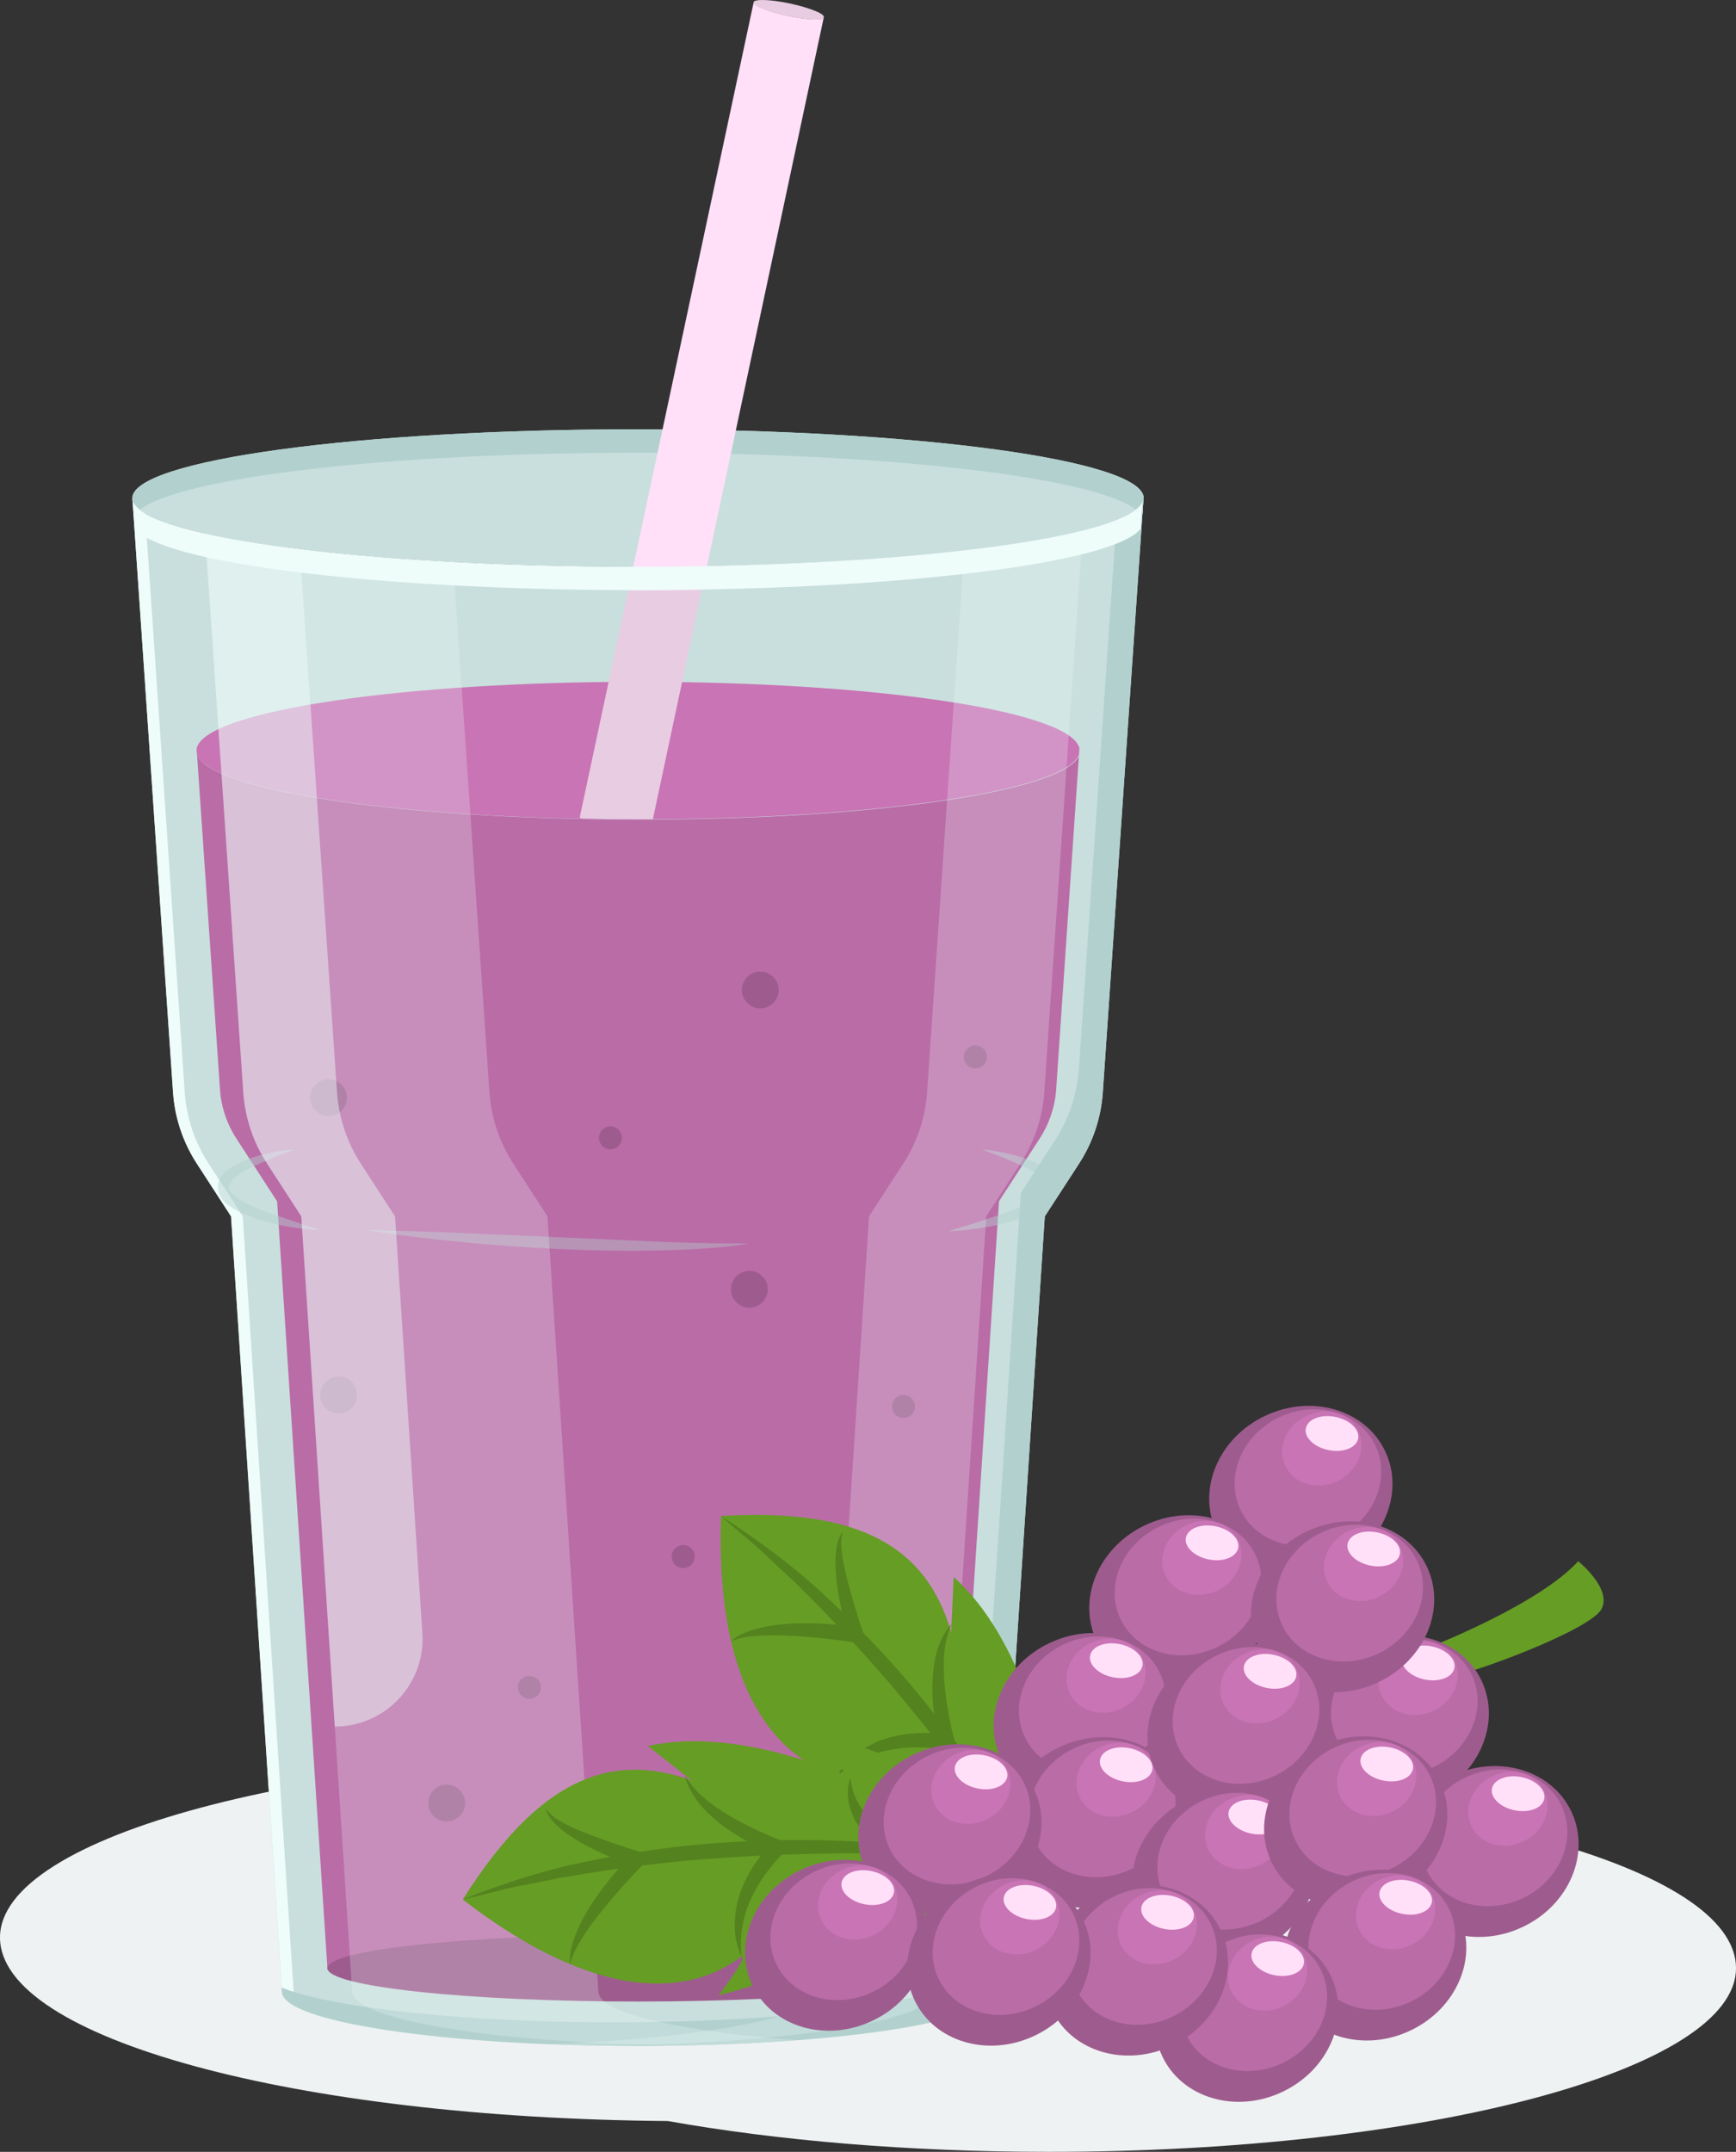 <?xml version="1.0" encoding="UTF-8"?>
<svg xmlns="http://www.w3.org/2000/svg" viewBox="0 0 138.51 171.63">
  <rect x="0" y="0" width="138.51" height="171.63" fill="#333333" stroke="none"/>
  <defs>
    <style>
      .cls-1 {
        opacity: .46;
      }

      .cls-1, .cls-2 {
        mix-blend-mode: screen;
      }

      .cls-1, .cls-2, .cls-3 {
        fill: #eefcfa;
      }

      .cls-2 {
        opacity: .24;
      }

      .cls-4 {
        fill: #ba6ca7;
      }

      .cls-5 {
        opacity: .45;
      }

      .cls-5, .cls-6 {
        mix-blend-mode: multiply;
      }

      .cls-6 {
        opacity: .39;
      }

      .cls-7 {
        fill: #c9dfdd;
      }

      .cls-8 {
        fill: #9e5c8e;
      }

      .cls-9 {
        fill: #eef2f2;
      }

      .cls-10 {
        fill: #e8cce2;
      }

      .cls-11 {
        fill: #ffe0f8;
      }

      .cls-12 {
        isolation: isolate;
      }

      .cls-13 {
        fill: #54821f;
      }

      .cls-14 {
        fill: #c974b5;
      }

      .cls-15 {
        fill: #b2d1ce;
      }

      .cls-16 {
        fill: #669d25;
      }

      .cls-17 {
        fill: #ffc9d0;
      }
    </style>
  </defs>
  <g class="cls-12">
    <g id="Layer_2">
      <g id="OBJECTS">
        <g>
          <path class="cls-9" d="M85.23,142.34c-8.7-1.55-19.16-2.46-30.41-2.46-30.28,0-54.82,6.56-54.82,14.65s23.72,14.42,53.28,14.64c8.7,1.55,19.16,2.46,30.41,2.46,30.28,0,54.82-6.56,54.82-14.65s-23.72-14.42-53.28-14.64Z"/>
          <g>
            <g>
              <path class="cls-7" d="M91.23,39.87l-3.24,47.25c-.14,2.04-.79,4-1.91,5.71l-2.72,4.19-4.06,61.83c0,2.39-12.73,4.33-28.41,4.33-7.84,0-14.95-.49-20.08-1.27-5.14-.78-8.32-1.86-8.32-3.06l-4.06-61.83-2.72-4.19c-1.11-1.71-1.77-3.67-1.91-5.71l-3.23-47.25c.55,2.96,18.39,5.34,40.33,5.34s39.78-2.37,40.34-5.34Z"/>
              <path class="cls-14" d="M86.12,59.7l-.03.48c-1.03,2.89-16.4,5.17-35.19,5.17s-34.26-2.3-35.19-5.2l-.03-.41h0c.02-.09.04-.18.08-.26,1.29-2.85,16.52-5.1,35.14-5.1s33.86,2.24,35.15,5.1c.04.07.07.15.07.22Z"/>
              <path class="cls-4" d="M86.09,60.18l-1.82,26.69c-.09,1.39-.55,2.76-1.31,3.93l-3.25,5.01-4.02,61.28c-2.86.97-11.45,2.36-24.79,2.36-7.41,0-14.33-.44-19.52-1.22-2.81-.43-4.4-.86-5.25-1.15l-4.02-61.26-3.25-5.01c-.76-1.17-1.22-2.53-1.31-3.94l-1.83-26.7c.86,2.66,13.93,4.82,30.68,5.15,1.48.03,2.98.05,4.52.05.4,0,.8,0,1.2,0,18.25-.08,32.99-2.34,34-5.16Z"/>
              <path class="cls-8" d="M75.68,156.98c0,1.47-11.09,2.66-24.78,2.66s-24.78-1.19-24.78-2.66,11.09-2.66,24.78-2.66,24.78,1.19,24.78,2.66Z"/>
              <path class="cls-7" d="M91.24,39.73s0,.09,0,.14c-.55,2.96-18.4,5.34-40.34,5.34s-39.77-2.37-40.33-5.34c0-.05,0-.09,0-.14,0-3.03,18.05-5.49,40.34-5.49s40.35,2.46,40.35,5.49Z"/>
              <path class="cls-15" d="M11.15,40.67c3.25-2.59,19.8-4.56,39.75-4.56s36.5,1.97,39.76,4.56c.33-.26.53-.53.58-.8,0-.05,0-.09,0-.14,0-3.03-18.06-5.49-40.35-5.49s-40.34,2.46-40.34,5.49c0,.05,0,.09,0,.14.05.27.25.54.58.8Z"/>
              <g>
                <path class="cls-3" d="M31.75,161.9c-5.14-.78-8.32-1.86-8.32-3.06l-4.06-61.83-2.72-4.19c-1.11-1.71-1.77-3.67-1.91-5.71l-3.16-46.16c-.59-.35-.94-.72-1.01-1.09l3.24,47.25c.14,2.04.79,4,1.91,5.71l2.72,4.19,4.06,61.83c0,1.2,3.18,2.28,8.32,3.06,5.13.79,12.24,1.27,20.08,1.27.21,0,.42,0,.62,0-7.72-.01-14.71-.49-19.77-1.27Z"/>
                <path class="cls-3" d="M51.83,45.21c19.17,0,35.21-1.81,39.33-4.25l.07-1.09c-.55,2.94-18.15,5.3-39.87,5.34.16,0,.31,0,.47,0Z"/>
              </g>
              <path class="cls-15" d="M89.08,41.5l-3,43.74c-.14,2.04-.79,4-1.91,5.71l-2.72,4.19-4.06,61.83c0,2.39-12.73,4.33-28.41,4.33-7.84,0-14.95-.49-20.08-1.27-2.79-.42-4.99-.93-6.43-1.5l.02.32c0,1.2,3.18,2.28,8.32,3.06,5.13.79,12.24,1.27,20.08,1.27,15.69,0,28.41-1.94,28.41-4.33l4.06-61.83,2.72-4.19c1.11-1.71,1.77-3.67,1.91-5.71l3.24-47.25c-.11.57-.86,1.12-2.15,1.63Z"/>
              <g class="cls-5">
                <g>
                  <path class="cls-15" d="M78.27,91.66c1.1.12,2.19.31,3.26.65.53.18,1.06.37,1.57.67.26.14.51.32.74.54.24.23.45.48.55.94v.02s0,.05,0,.05l-.02.47v.06s-.02.05-.02.05c-.19.51-.54.83-.87,1.08-.34.25-.7.44-1.06.6-.72.34-1.46.56-2.21.76-1.49.38-3.01.58-4.53.66.72-.25,1.45-.45,2.17-.69.72-.23,1.44-.45,2.14-.71.71-.24,1.39-.52,2.05-.83.62-.31,1.3-.73,1.47-1.17l-.02.12.03-.47v.08c-.04-.23-.41-.66-.83-.91-.42-.28-.89-.53-1.38-.75-.98-.45-2-.84-3.03-1.24Z"/>
                  <path class="cls-15" d="M25.54,98.12c-.72-.03-1.43-.12-2.14-.22-.71-.11-1.41-.25-2.11-.44-.7-.2-1.39-.42-2.06-.74-.34-.16-.67-.35-.99-.59-.32-.24-.64-.55-.8-1.05l-.02-.05v-.05s-.03-.44-.03-.44v-.05s0-.04,0-.04c.04-.12.08-.24.12-.36l-.02.03c.33-.66.87-.95,1.34-1.24.49-.27,1.01-.45,1.52-.62,1.03-.31,2.09-.5,3.15-.6-.99.39-1.98.77-2.92,1.2-.47.21-.93.45-1.35.71-.41.26-.8.59-.93.9l-.02.03s-.02.09-.03.13v-.09s.04.38.04.38l-.02-.1c.14.4.75.82,1.33,1.11.6.31,1.24.57,1.9.81.65.25,1.32.47,1.99.69.67.24,1.35.43,2.03.68Z"/>
                </g>
              </g>
              <g class="cls-6">
                <path class="cls-15" d="M29.35,98.12c2.55.03,5.08.13,7.62.23l7.61.33,7.6.34c1.27.06,2.53.09,3.8.12l1.9.04c.63-.01,1.27-.01,1.91,0-2.52.41-5.07.51-7.62.56-2.55.06-5.09-.01-7.63-.12-2.54-.13-5.08-.29-7.61-.55-2.53-.25-5.06-.53-7.57-.94Z"/>
              </g>
              <g>
                <path class="cls-8" d="M37.11,143.81c0,.81-.66,1.47-1.47,1.47s-1.47-.66-1.47-1.47.66-1.47,1.47-1.47,1.47.66,1.47,1.47Z"/>
                <path class="cls-8" d="M65.83,147.47c0,.81-.66,1.47-1.47,1.47s-1.47-.66-1.47-1.47.66-1.47,1.47-1.47,1.47.66,1.47,1.47Z"/>
                <circle class="cls-8" cx="27.02" cy="111.26" r="1.47"/>
                <path class="cls-8" d="M61.26,102.83c0,.81-.66,1.47-1.47,1.47s-1.47-.66-1.47-1.47.66-1.47,1.47-1.47,1.47.66,1.47,1.47Z"/>
                <path class="cls-8" d="M62.13,78.96c0,.81-.66,1.47-1.47,1.47s-1.47-.66-1.47-1.47.66-1.47,1.47-1.47,1.47.66,1.47,1.47Z"/>
                <path class="cls-8" d="M27.68,87.55c0,.81-.66,1.47-1.47,1.47s-1.47-.66-1.47-1.47.66-1.47,1.47-1.47,1.47.66,1.47,1.47Z"/>
                <path class="cls-8" d="M43.16,134.58c0,.51-.41.92-.92.92s-.92-.41-.92-.92.41-.91.92-.91.92.41.92.91Z"/>
                <path class="cls-8" d="M57.77,151.14c0,.51-.41.92-.92.92s-.92-.41-.92-.92.41-.92.92-.92.92.41.92.92Z"/>
                <circle class="cls-8" cx="72.1" cy="138.16" r=".92"/>
                <path class="cls-8" d="M55.43,124.15c0,.51-.41.92-.92.92s-.92-.41-.92-.92.41-.92.92-.92.92.41.92.92Z"/>
                <path class="cls-8" d="M73.01,112.18c0,.51-.41.92-.92.92s-.92-.41-.92-.92.41-.92.92-.92.92.41.92.92Z"/>
                <path class="cls-8" d="M49.62,90.75c0,.51-.41.92-.92.92s-.91-.41-.91-.92.41-.92.91-.92.92.41.92.92Z"/>
                <path class="cls-8" d="M78.74,84.3c0,.51-.41.92-.92.92s-.92-.41-.92-.92.41-.92.92-.92.92.41.92.92Z"/>
              </g>
              <path class="cls-2" d="M53.55,163.15c3.57-.05,6.95-.2,10.01-.43-2.79-.21-5.33-.49-7.5-.82-5.14-.78-8.32-1.86-8.32-3.06l-4.06-61.83-2.72-4.19c-1.11-1.71-1.77-3.67-1.91-5.71l-2.9-42.29c-8.29-.44-15.23-1.24-19.79-2.27l3.05,44.55c.14,2.04.79,4,1.91,5.71l2.72,4.19,4.06,61.83c0,1.2,3.18,2.28,8.32,3.06,4.48.69,10.46,1.14,17.12,1.25Z"/>
              <path class="cls-1" d="M26.71,137.71h0c4.05,0,7.26-3.42,6.99-7.46l-2.18-33.23-2.72-4.19c-1.11-1.71-1.77-3.67-1.91-5.71l-2.97-43.31c-2.95-.36-5.5-.78-7.56-1.24l3.05,44.55c.14,2.04.79,4,1.91,5.71l2.72,4.19,2.67,40.69Z"/>
              <path class="cls-2" d="M76.93,43.91l-2.96,43.2c-.14,2.04-.79,4-1.91,5.71l-2.72,4.19-4.06,61.83c0,2.02-9.06,3.71-21.32,4.19,1.6.06,3.27.1,4.96.12,14.42-.21,25.71-2.05,25.71-4.31l4.06-61.83,2.72-4.19c1.11-1.71,1.77-3.67,1.91-5.71l3.07-44.78c-2.41.6-5.62,1.14-9.46,1.58Z"/>
              <path class="cls-10" d="M55.99,47.03l-3.9,18.31c-.39,0-.79,0-1.2,0-1.53,0-3.04-.02-4.52-.05-.05-.04-.07-.08-.11-.12l3.86-18.1h.77c1.73,0,3.43-.02,5.1-.05Z"/>
              <path class="cls-11" d="M65.73,1.37l-9.33,43.8-.4,1.87c-1.66.03-3.37.05-5.1.05h-.77l.39-1.87L60.13.19c0,.27,1.19.75,2.7,1.07,1.54.33,2.84.38,2.9.11Z"/>
              <path class="cls-17" d="M65.73,1.37c-.06.27-1.36.22-2.9-.11-1.51-.32-2.7-.79-2.7-1.07v-.02l5.6,1.2Z"/>
              <path class="cls-10" d="M65.73,1.37c-.06.27-1.36.22-2.9-.11-1.51-.32-2.7-.79-2.7-1.07v-.02c.06-.26,1.36-.22,2.91.11,1.54.34,2.75.81,2.69,1.08Z"/>
              <path class="cls-3" d="M91.15,40.08l-.14,2.09c-1.95,2.53-16.53,4.54-35.02,4.85-1.66.03-3.37.05-5.1.05h-.77c-20.5-.06-37.23-2.18-39.34-4.9l-.15-2.09c1.34,2.84,18.63,5.1,39.88,5.12h.37c1.86,0,3.7-.02,5.5-.05,18.83-.36,33.53-2.47,34.75-5.08Z"/>
            </g>
            <g>
              <path class="cls-16" d="M57.53,120.92c-.65,18.77,8.68,20.35,9.24,20.74.56.4-3.55.3-3.55.3,7.07,6.06,12.1,6.05,12.1,6.05l-3.61,1.22c4.66,3.83,12.81,3.57,12.81,3.57,0,0,5.14-9.1-.37-16.46l-.71,4.05s-1.72-9.58-7.35-14.61l-.2,4.41c-1.95-6.77-7.22-9.94-18.36-9.28Z"/>
              <g>
                <path class="cls-13" d="M84.52,152.81c-1.85-2.99-3.84-5.87-5.86-8.72-2.04-2.83-4.17-5.61-6.4-8.29-2.2-2.71-4.57-5.27-7.01-7.77l-1.85-1.85-1.92-1.78c-1.24-1.25-2.65-2.28-3.95-3.48,2.94,1.91,5.81,4,8.38,6.43,2.6,2.39,5.04,4.95,7.28,7.67,4.48,5.45,8.42,11.37,11.33,17.78Z"/>
                <path class="cls-13" d="M83.44,140.39c-.43.42-.81.83-1.08,1.31-.27.48-.47.98-.62,1.5-.14.52-.24,1.06-.29,1.6-.07.53-.07,1.11-.06,1.61l.02,1.37-1.01-.87s-.26-.15-.43-.18c-.19-.04-.39-.08-.6-.08-.42,0-.87.07-1.32.2-.45.13-.91.3-1.36.51l-1.37.65c.32-.41.68-.78,1.08-1.12.4-.33.84-.65,1.33-.88.48-.25,1.03-.42,1.61-.47.29-.03.6-.02.9.05.32.08.58.15.95.41l-.99.5c-.06-.66.01-1.25.1-1.86.1-.61.27-1.21.52-1.78.26-.57.61-1.1,1.05-1.54.45-.44.99-.76,1.56-.93Z"/>
                <path class="cls-13" d="M75.92,129.56c-.67,1.49-.68,3.08-.57,4.64.07.78.16,1.56.31,2.33.14.77.29,1.56.5,2.29l.27.96-.99-.21c-.7-.15-1.5-.2-2.25-.2-.77-.01-1.53.08-2.28.22-.75.14-1.48.4-2.18.74-.72.32-1.33.82-1.97,1.33.43-.68.97-1.34,1.65-1.83.68-.49,1.43-.91,2.25-1.15.8-.27,1.65-.39,2.49-.45.85-.04,1.67,0,2.55.16l-.71.75c-.21-.83-.36-1.62-.47-2.45-.09-.82-.16-1.65-.12-2.48.03-.83.12-1.67.35-2.47.24-.8.59-1.59,1.16-2.18Z"/>
                <path class="cls-13" d="M67.28,122.09c-.26.68-.16,1.38-.07,2.06.1.69.28,1.37.44,2.04.36,1.35.77,2.7,1.21,4.02l.31.92-.97-.14c-1.63-.23-3.29-.42-4.94-.51-.83-.05-1.65-.06-2.48-.03-.82.04-1.65.13-2.45.44.66-.57,1.52-.85,2.36-1.06.85-.2,1.71-.3,2.57-.34,1.73-.07,3.43.04,5.14.33l-.66.78c-.44-1.39-.77-2.79-.96-4.23-.09-.72-.14-1.45-.11-2.18.05-.72.14-1.52.62-2.09Z"/>
              </g>
            </g>
            <g>
              <path class="cls-16" d="M36.92,151.5c14.88,11.47,21.59,4.8,22.24,4.58.65-.22-1.82,3.06-1.82,3.06,9.04-2.22,11.97-6.31,11.97-6.31l-1.11,3.65c5.82-1.55,10.36-8.33,10.36-8.33,0,0-4.4-9.48-13.59-9.29l2.87,2.94s-8.79-4.18-16.15-2.54l3.47,2.73c-6.64-2.36-12.28.08-18.24,9.52Z"/>
              <g>
                <path class="cls-13" d="M78.55,148.14c-3.51-.23-7.01-.3-10.5-.32-3.5.01-6.99.12-10.46.37-3.48.21-6.95.64-10.39,1.17l-2.58.43-2.57.52c-1.73.28-3.4.83-5.13,1.18,3.27-1.28,6.64-2.39,10.1-3.06,3.45-.72,6.96-1.21,10.48-1.45,7.03-.47,14.14-.22,21.05,1.15Z"/>
                <path class="cls-13" d="M67.84,141.79c.09.6.21,1.14.44,1.64.23.5.52.95.86,1.38.34.42.72.81,1.13,1.17.39.37.86.7,1.27.99l1.13.78-1.29.32s-.27.12-.4.24c-.14.13-.29.27-.41.44-.25.34-.45.75-.61,1.19-.15.44-.28.91-.38,1.4l-.27,1.5c-.14-.5-.24-1.01-.29-1.53-.04-.52-.04-1.06.06-1.59.07-.54.26-1.08.56-1.58.15-.25.33-.5.57-.71.25-.22.46-.39.89-.53l-.17,1.09c-.57-.34-1.01-.74-1.46-1.16-.43-.44-.82-.93-1.14-1.46-.31-.54-.54-1.14-.64-1.75-.09-.62-.04-1.25.16-1.81Z"/>
                <path class="cls-13" d="M54.65,141.59c.82,1.42,2.1,2.35,3.44,3.16.67.4,1.36.78,2.08,1.11.7.34,1.44.67,2.15.93l.94.34-.74.68c-.53.48-1.04,1.1-1.48,1.72-.46.62-.82,1.29-1.15,1.98-.32.7-.54,1.44-.67,2.2-.16.77-.11,1.56-.07,2.37-.3-.75-.53-1.57-.53-2.41,0-.84.1-1.69.38-2.5.25-.81.64-1.57,1.08-2.29.47-.71.98-1.35,1.62-1.98l.2,1.02c-.79-.31-1.53-.65-2.26-1.05-.72-.4-1.43-.83-2.09-1.35-.66-.5-1.28-1.07-1.8-1.73-.51-.66-.95-1.4-1.1-2.21Z"/>
                <path class="cls-13" d="M43.55,144.26c.4.6,1.03.93,1.63,1.26.62.32,1.27.57,1.92.83,1.31.49,2.64.95,3.97,1.36l.92.28-.68.71c-1.14,1.19-2.26,2.43-3.3,3.72-.53.64-1.02,1.31-1.46,2-.44.69-.86,1.42-1.07,2.25-.08-.87.19-1.73.51-2.53.33-.81.75-1.57,1.22-2.29.95-1.45,2.04-2.76,3.27-3.99l.24.99c-1.39-.45-2.72-.99-4-1.68-.64-.34-1.26-.73-1.84-1.18-.55-.46-1.15-1-1.34-1.72Z"/>
              </g>
            </g>
            <g>
              <path class="cls-16" d="M114.22,131.31s8.57-3.34,11.7-6.79c0,0,2.76,2.22,1.84,3.85-.92,1.62-10.14,5.14-13.12,5.64-2.98.49-.42-2.69-.42-2.69Z"/>
              <g>
                <g>
                  <path class="cls-8" d="M106.67,124.95c-3.71,1.78-8.01.53-9.6-2.79-1.59-3.32.13-7.45,3.84-9.22,3.71-1.78,8.01-.53,9.6,2.79,1.59,3.32-.13,7.45-3.84,9.22Z"/>
                  <path class="cls-4" d="M106.66,122.66c-2.97,1.42-6.41.42-7.68-2.23s.1-5.96,3.07-7.38c2.97-1.42,6.41-.42,7.68,2.23,1.27,2.65-.1,5.96-3.07,7.38Z"/>
                  <path class="cls-14" d="M106.71,118.14c-1.61.77-3.47.23-4.16-1.21-.69-1.44.06-3.23,1.66-4,1.61-.77,3.47-.23,4.16,1.21.69,1.44-.06,3.23-1.66,4Z"/>
                  <path class="cls-11" d="M106.01,115.66c-1.15-.23-1.97-1.01-1.82-1.74s1.2-1.14,2.35-.91c1.15.23,1.97,1.01,1.82,1.74-.15.73-1.2,1.14-2.35.91Z"/>
                </g>
                <g>
                  <path class="cls-8" d="M114.36,143.25c-3.71,1.78-8.01.53-9.6-2.79s.13-7.45,3.84-9.22c3.71-1.78,8.01-.53,9.6,2.79,1.59,3.32-.13,7.45-3.84,9.22Z"/>
                  <path class="cls-4" d="M114.35,140.96c-2.97,1.42-6.41.42-7.68-2.23-1.27-2.65.1-5.96,3.07-7.38,2.97-1.42,6.41-.42,7.68,2.23,1.27,2.65-.1,5.96-3.07,7.38Z"/>
                  <path class="cls-14" d="M114.4,136.44c-1.61.77-3.47.23-4.16-1.21-.69-1.44.06-3.23,1.66-4,1.61-.77,3.47-.23,4.16,1.21s-.06,3.23-1.66,4Z"/>
                  <path class="cls-11" d="M113.69,133.96c-1.15-.23-1.97-1.01-1.82-1.74s1.2-1.14,2.35-.91c1.15.23,1.97,1.01,1.82,1.74-.15.73-1.2,1.14-2.35.91Z"/>
                </g>
                <g>
                  <path class="cls-8" d="M97.1,133.67c-3.71,1.78-8.01.53-9.6-2.79-1.59-3.32.13-7.45,3.84-9.22s8.01-.53,9.6,2.79c1.59,3.32-.13,7.45-3.84,9.22Z"/>
                  <path class="cls-4" d="M97.09,131.38c-2.97,1.42-6.41.42-7.68-2.23-1.27-2.65.1-5.96,3.07-7.38,2.97-1.42,6.41-.42,7.68,2.23,1.27,2.65-.1,5.96-3.07,7.38Z"/>
                  <path class="cls-14" d="M97.14,126.86c-1.61.77-3.47.23-4.16-1.21-.69-1.44.06-3.23,1.66-4,1.61-.77,3.47-.23,4.16,1.21.69,1.44-.06,3.23-1.66,4Z"/>
                  <path class="cls-11" d="M96.44,124.38c-1.15-.23-1.97-1.01-1.82-1.74.15-.73,1.2-1.14,2.35-.91,1.15.23,1.97,1.01,1.82,1.74-.15.73-1.2,1.14-2.35.91Z"/>
                </g>
                <g>
                  <path class="cls-8" d="M110,134.16c-3.71,1.78-8.01.53-9.6-2.79-1.59-3.32.13-7.45,3.84-9.22,3.71-1.78,8.01-.53,9.6,2.79,1.59,3.32-.13,7.45-3.84,9.22Z"/>
                  <path class="cls-4" d="M109.99,131.87c-2.97,1.42-6.41.42-7.68-2.23-1.27-2.65.1-5.96,3.07-7.38,2.97-1.42,6.41-.42,7.68,2.23,1.27,2.65-.1,5.96-3.07,7.38Z"/>
                  <path class="cls-14" d="M110.04,127.35c-1.61.77-3.47.23-4.16-1.21-.69-1.44.06-3.23,1.66-4,1.61-.77,3.47-.23,4.16,1.21.69,1.44-.06,3.23-1.66,4Z"/>
                  <path class="cls-11" d="M109.34,124.87c-1.15-.23-1.97-1.01-1.82-1.74s1.2-1.14,2.35-.91c1.15.23,1.97,1.01,1.82,1.74-.15.73-1.2,1.14-2.35.91Z"/>
                </g>
                <g>
                  <path class="cls-8" d="M89.47,143.07c-3.71,1.78-8.01.53-9.6-2.79-1.59-3.32.13-7.45,3.84-9.22,3.71-1.78,8.01-.53,9.6,2.79,1.59,3.32-.13,7.45-3.84,9.22Z"/>
                  <path class="cls-4" d="M89.45,140.78c-2.97,1.42-6.41.42-7.68-2.23s.1-5.96,3.07-7.38c2.97-1.42,6.41-.42,7.68,2.23,1.27,2.65-.1,5.96-3.07,7.38Z"/>
                  <path class="cls-14" d="M89.5,136.26c-1.61.77-3.47.23-4.16-1.21s.06-3.23,1.66-4c1.61-.77,3.47-.23,4.16,1.21.69,1.44-.06,3.23-1.66,4Z"/>
                  <path class="cls-11" d="M88.8,133.78c-1.15-.23-1.97-1.01-1.82-1.74.15-.73,1.2-1.14,2.35-.91,1.15.23,1.97,1.01,1.82,1.74-.15.73-1.2,1.14-2.35.91Z"/>
                </g>
                <g>
                  <path class="cls-8" d="M90.26,151.37c-3.71,1.78-8.01.53-9.6-2.79-1.59-3.32.13-7.45,3.84-9.22,3.71-1.78,8.01-.53,9.6,2.79s-.13,7.45-3.84,9.22Z"/>
                  <path class="cls-4" d="M90.25,149.08c-2.97,1.42-6.41.42-7.68-2.23s.1-5.96,3.07-7.38c2.97-1.42,6.41-.42,7.68,2.23s-.1,5.96-3.07,7.38Z"/>
                  <path class="cls-14" d="M90.3,144.56c-1.61.77-3.47.23-4.16-1.21-.69-1.44.06-3.23,1.66-4,1.61-.77,3.47-.23,4.16,1.21.69,1.44-.06,3.23-1.66,4Z"/>
                  <path class="cls-11" d="M89.59,142.08c-1.15-.23-1.97-1.01-1.82-1.74.15-.73,1.2-1.14,2.35-.91,1.15.23,1.97,1.01,1.82,1.74-.15.73-1.2,1.14-2.35.91Z"/>
                </g>
                <g>
                  <path class="cls-8" d="M101.74,143.92c-3.71,1.78-8.01.53-9.6-2.79-1.59-3.32.13-7.45,3.84-9.22,3.71-1.78,8.01-.53,9.6,2.79,1.59,3.32-.13,7.45-3.84,9.22Z"/>
                  <path class="cls-4" d="M101.72,141.63c-2.97,1.42-6.41.42-7.68-2.23-1.27-2.65.1-5.96,3.07-7.38,2.97-1.42,6.41-.42,7.68,2.23,1.27,2.65-.1,5.96-3.07,7.38Z"/>
                  <path class="cls-14" d="M101.78,137.11c-1.61.77-3.47.23-4.16-1.21-.69-1.44.06-3.23,1.66-4,1.61-.77,3.47-.23,4.16,1.21.69,1.44-.06,3.23-1.66,4Z"/>
                  <path class="cls-11" d="M101.07,134.63c-1.15-.23-1.97-1.01-1.82-1.74.15-.73,1.2-1.14,2.35-.91,1.15.23,1.97,1.01,1.82,1.74-.15.73-1.2,1.14-2.35.91Z"/>
                </g>
                <g>
                  <path class="cls-8" d="M100.52,155.54c-3.71,1.78-8.01.53-9.6-2.79-1.59-3.32.13-7.45,3.84-9.22,3.71-1.78,8.01-.53,9.6,2.79s-.13,7.45-3.84,9.22Z"/>
                  <path class="cls-4" d="M100.5,153.25c-2.97,1.42-6.41.42-7.68-2.23-1.27-2.65.1-5.96,3.07-7.38,2.97-1.42,6.41-.42,7.68,2.23s-.1,5.96-3.07,7.38Z"/>
                  <path class="cls-14" d="M100.56,148.73c-1.61.77-3.47.23-4.16-1.21-.69-1.44.06-3.23,1.66-4,1.61-.77,3.47-.23,4.16,1.21.69,1.44-.06,3.23-1.66,4Z"/>
                  <path class="cls-11" d="M99.85,146.25c-1.15-.23-1.97-1.01-1.82-1.74.15-.73,1.2-1.14,2.35-.91,1.15.23,1.97,1.01,1.82,1.74-.15.73-1.2,1.14-2.35.91Z"/>
                </g>
                <g>
                  <path class="cls-8" d="M121.52,153.68c-3.71,1.78-8.01.53-9.6-2.79-1.59-3.32.13-7.45,3.84-9.22,3.71-1.78,8.01-.53,9.6,2.79s-.13,7.45-3.84,9.22Z"/>
                  <path class="cls-4" d="M121.51,151.39c-2.97,1.42-6.41.42-7.68-2.23-1.27-2.65.1-5.96,3.07-7.38,2.97-1.42,6.41-.42,7.68,2.23,1.27,2.65-.1,5.96-3.07,7.38Z"/>
                  <path class="cls-14" d="M121.56,146.87c-1.61.77-3.47.23-4.16-1.21-.69-1.44.06-3.23,1.66-4,1.61-.77,3.47-.23,4.16,1.21.69,1.44-.06,3.23-1.66,4Z"/>
                  <path class="cls-11" d="M120.86,144.39c-1.15-.23-1.97-1.01-1.82-1.74.15-.73,1.2-1.14,2.35-.91,1.15.23,1.97,1.01,1.82,1.74-.15.73-1.2,1.14-2.35.91Z"/>
                </g>
                <g>
                  <path class="cls-8" d="M111.05,151.31c-3.71,1.78-8.01.53-9.6-2.79-1.59-3.32.13-7.45,3.84-9.22,3.71-1.78,8.01-.53,9.6,2.79,1.59,3.32-.13,7.45-3.84,9.22Z"/>
                  <path class="cls-4" d="M111.03,149.02c-2.97,1.42-6.41.42-7.68-2.23-1.27-2.65.1-5.96,3.07-7.38,2.97-1.42,6.41-.42,7.68,2.23s-.1,5.96-3.07,7.38Z"/>
                  <path class="cls-14" d="M111.09,144.5c-1.61.77-3.47.23-4.16-1.21-.69-1.44.06-3.23,1.66-4,1.61-.77,3.47-.23,4.16,1.21.69,1.44-.06,3.23-1.66,4Z"/>
                  <path class="cls-11" d="M110.38,142.02c-1.15-.23-1.97-1.01-1.82-1.74.15-.73,1.2-1.14,2.35-.91,1.15.23,1.97,1.01,1.82,1.74-.15.73-1.2,1.14-2.35.91Z"/>
                </g>
                <g>
                  <path class="cls-8" d="M112.56,161.94c-3.71,1.78-8.01.53-9.6-2.79-1.59-3.32.13-7.45,3.84-9.22,3.71-1.78,8.01-.53,9.6,2.79,1.59,3.32-.13,7.45-3.84,9.22Z"/>
                  <path class="cls-4" d="M112.55,159.65c-2.97,1.42-6.41.42-7.68-2.23-1.27-2.65.1-5.96,3.07-7.38,2.97-1.42,6.41-.42,7.68,2.23,1.27,2.65-.1,5.96-3.07,7.38Z"/>
                  <path class="cls-14" d="M112.6,155.13c-1.61.77-3.47.23-4.16-1.21s.06-3.23,1.66-4c1.61-.77,3.47-.23,4.16,1.21.69,1.44-.06,3.23-1.66,4Z"/>
                  <path class="cls-11" d="M111.89,152.65c-1.15-.23-1.97-1.01-1.82-1.74.15-.73,1.2-1.14,2.35-.91,1.15.23,1.97,1.01,1.82,1.74-.15.73-1.2,1.14-2.35.91Z"/>
                </g>
                <g>
                  <path class="cls-8" d="M102.35,166.83c-3.71,1.78-8.01.53-9.6-2.79-1.59-3.32.13-7.45,3.84-9.22,3.71-1.78,8.01-.53,9.6,2.79,1.59,3.32-.13,7.45-3.84,9.22Z"/>
                  <path class="cls-4" d="M102.34,164.54c-2.97,1.42-6.41.42-7.68-2.23-1.27-2.65.1-5.96,3.07-7.38,2.97-1.42,6.41-.42,7.68,2.23,1.27,2.65-.1,5.96-3.07,7.38Z"/>
                  <path class="cls-14" d="M102.39,160.02c-1.61.77-3.47.23-4.16-1.21-.69-1.44.06-3.23,1.66-4,1.61-.77,3.47-.23,4.16,1.21.69,1.44-.06,3.23-1.66,4Z"/>
                  <path class="cls-11" d="M101.68,157.54c-1.15-.23-1.97-1.01-1.82-1.74.15-.73,1.2-1.14,2.35-.91,1.15.23,1.97,1.01,1.82,1.74-.15.73-1.2,1.14-2.35.91Z"/>
                </g>
                <g>
                  <path class="cls-8" d="M93.55,163.14c-3.71,1.78-8.01.53-9.6-2.79-1.59-3.32.13-7.45,3.84-9.22,3.71-1.78,8.01-.53,9.6,2.79,1.59,3.32-.13,7.45-3.84,9.22Z"/>
                  <path class="cls-4" d="M93.54,160.85c-2.97,1.42-6.41.42-7.68-2.23-1.27-2.65.1-5.96,3.07-7.38,2.97-1.42,6.41-.42,7.68,2.23,1.27,2.65-.1,5.96-3.07,7.38Z"/>
                  <path class="cls-14" d="M93.59,156.33c-1.61.77-3.47.23-4.16-1.21-.69-1.44.06-3.23,1.66-4s3.47-.23,4.16,1.21c.69,1.44-.06,3.23-1.66,4Z"/>
                  <path class="cls-11" d="M92.89,153.85c-1.15-.23-1.97-1.01-1.82-1.74.15-.73,1.2-1.14,2.35-.91,1.15.23,1.97,1.01,1.82,1.74-.15.73-1.2,1.14-2.35.91Z"/>
                </g>
                <g>
                  <path class="cls-8" d="M78.67,151.94c-3.71,1.78-8.01.53-9.6-2.79-1.59-3.32.13-7.45,3.84-9.22,3.71-1.78,8.01-.53,9.6,2.79s-.13,7.45-3.84,9.22Z"/>
                  <path class="cls-4" d="M78.66,149.65c-2.97,1.42-6.41.42-7.68-2.23-1.27-2.65.1-5.96,3.07-7.38,2.97-1.42,6.41-.42,7.68,2.23s-.1,5.96-3.07,7.38Z"/>
                  <path class="cls-14" d="M78.71,145.13c-1.61.77-3.47.23-4.16-1.21-.69-1.44.06-3.23,1.66-4,1.61-.77,3.47-.23,4.16,1.21.69,1.44-.06,3.23-1.66,4Z"/>
                  <path class="cls-11" d="M78.01,142.65c-1.15-.23-1.97-1.01-1.82-1.74.15-.73,1.2-1.14,2.35-.91,1.15.23,1.97,1.01,1.82,1.74-.15.73-1.2,1.14-2.35.91Z"/>
                </g>
                <g>
                  <path class="cls-8" d="M69.64,161.16c-3.71,1.78-8.01.53-9.6-2.79s.13-7.45,3.84-9.22c3.71-1.78,8.01-.53,9.6,2.79,1.59,3.32-.13,7.45-3.84,9.22Z"/>
                  <path class="cls-4" d="M69.62,158.88c-2.97,1.42-6.41.42-7.68-2.23-1.27-2.65.1-5.96,3.07-7.38,2.97-1.42,6.41-.42,7.68,2.23,1.27,2.65-.1,5.96-3.07,7.38Z"/>
                  <path class="cls-14" d="M69.68,154.35c-1.61.77-3.47.23-4.16-1.21-.69-1.44.06-3.23,1.66-4,1.61-.77,3.47-.23,4.16,1.21.69,1.44-.06,3.23-1.66,4Z"/>
                  <path class="cls-11" d="M68.97,151.88c-1.15-.23-1.97-1.01-1.82-1.74.15-.73,1.2-1.14,2.35-.91,1.15.23,1.97,1.01,1.82,1.74-.15.73-1.2,1.14-2.35.91Z"/>
                </g>
                <g>
                  <path class="cls-8" d="M82.58,162.35c-3.71,1.78-8.01.53-9.6-2.79-1.59-3.32.13-7.45,3.84-9.22,3.71-1.78,8.01-.53,9.6,2.79s-.13,7.45-3.84,9.22Z"/>
                  <path class="cls-4" d="M82.57,160.06c-2.97,1.42-6.41.42-7.68-2.23s.1-5.96,3.07-7.38c2.97-1.42,6.41-.42,7.68,2.23s-.1,5.96-3.07,7.38Z"/>
                  <path class="cls-14" d="M82.62,155.54c-1.61.77-3.47.23-4.16-1.21-.69-1.44.06-3.23,1.66-4,1.61-.77,3.47-.23,4.16,1.21.69,1.44-.06,3.23-1.66,4Z"/>
                  <path class="cls-11" d="M81.91,153.06c-1.15-.23-1.97-1.01-1.82-1.74.15-.73,1.2-1.14,2.35-.91,1.15.23,1.97,1.01,1.82,1.74s-1.2,1.14-2.35.91Z"/>
                </g>
              </g>
            </g>
          </g>
        </g>
      </g>
    </g>
  </g>
</svg>